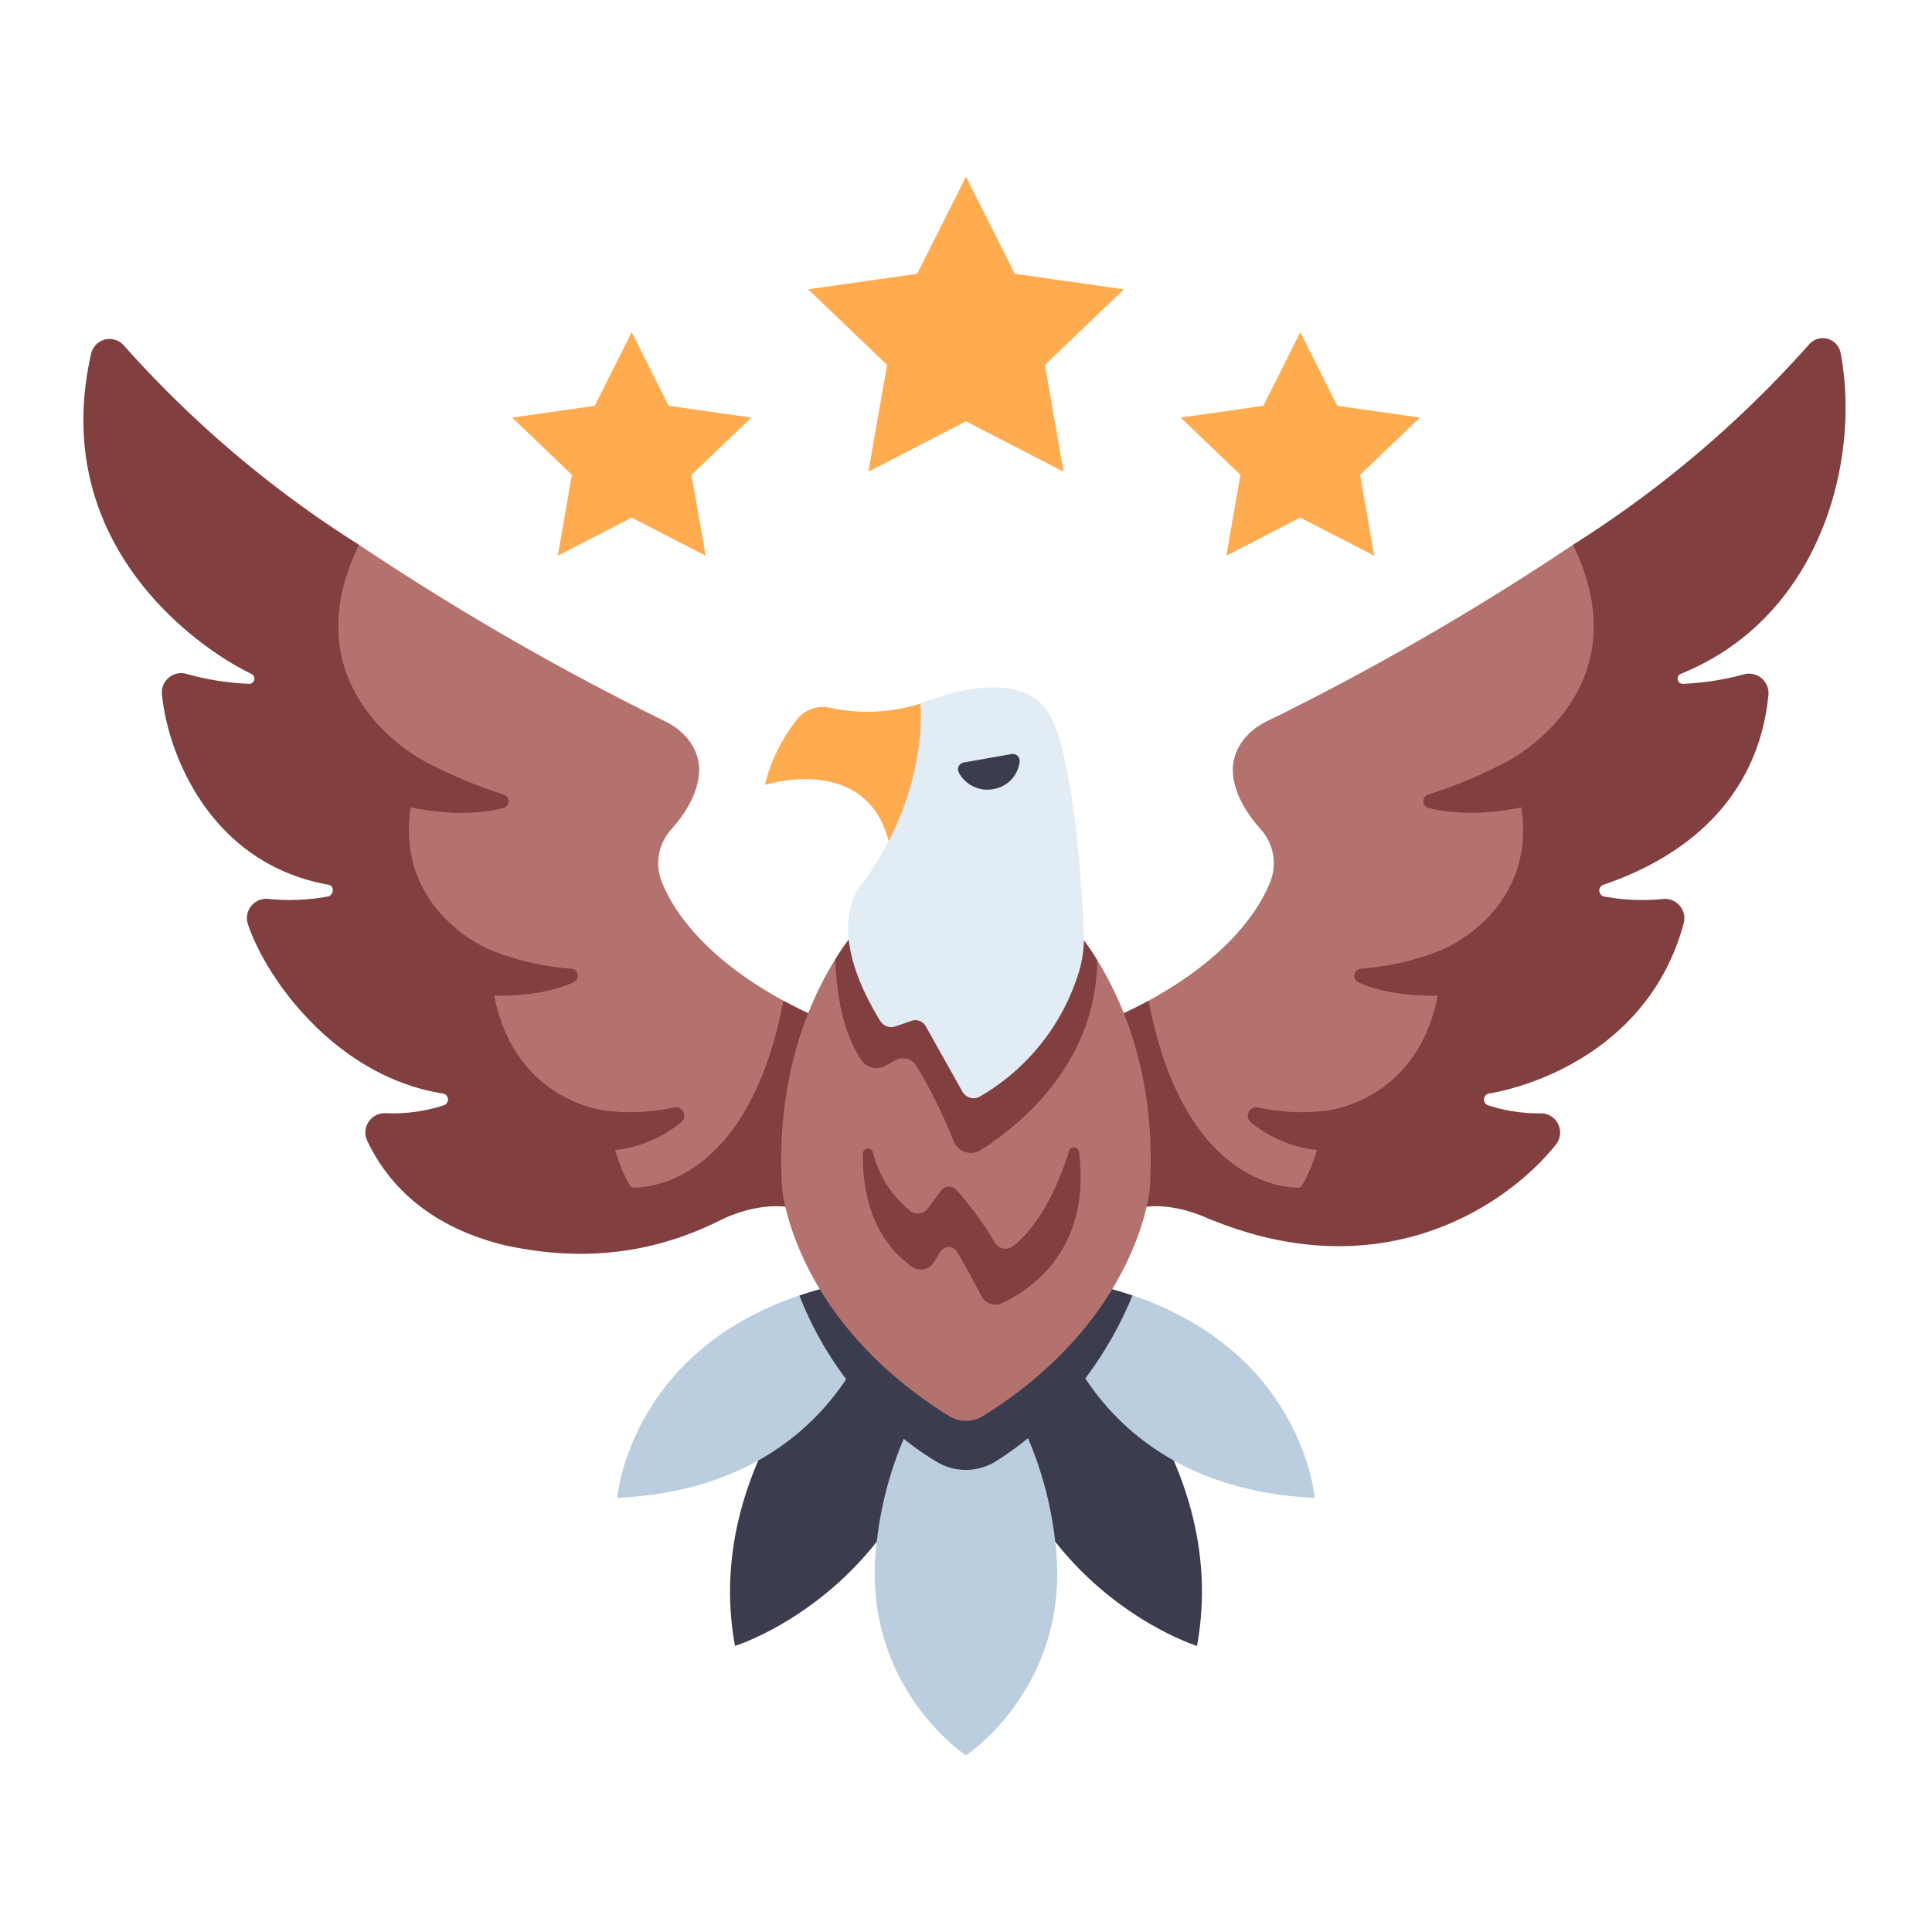 <svg id="flat" height="512" viewBox="0 0 340 340" width="512" xmlns="http://www.w3.org/2000/svg"><path d="m296.193 120.34a.915.915 0 0 1 -.47-1.728c24.762-9.955 31.795-37.773 28.182-56.556a3.191 3.191 0 0 0 -5.5-1.486 193.8 193.8 0 0 1 -41.588 35.306l-64.345 118.485c30.889 12.951 52.986-2.444 61.363-12.954a3.392 3.392 0 0 0 -2.673-5.481 28.422 28.422 0 0 1 -9.272-1.413 1.07 1.07 0 0 1 .14-2.067c9.226-1.584 28.555-8.769 34.272-29.953a3.414 3.414 0 0 0 -3.635-4.285 37.517 37.517 0 0 1 -10.339-.431 1.074 1.074 0 0 1 -.148-2.075c7.273-2.487 26.728-10.319 29.029-33.349a3.433 3.433 0 0 0 -4.318-3.681 47.694 47.694 0 0 1 -10.698 1.668z" fill="#813f40"/><path d="m63.181 95.876a193.715 193.715 0 0 1 -41.431-35.132 3.331 3.331 0 0 0 -5.711 1.5c-7.704 33.829 19.361 52.156 28.238 56.368a.916.916 0 0 1 -.47 1.728 47.4 47.4 0 0 1 -10.907-1.729 3.409 3.409 0 0 0 -4.4 3.581c1.077 10.915 8.768 29.857 29.314 33.51 1.094.195.945 1.874-.148 2.075a37.531 37.531 0 0 1 -10.459.419 3.4 3.4 0 0 0 -3.583 4.448c3.466 10.171 15.863 26.9 34.34 29.8a1.069 1.069 0 0 1 .14 2.067 28.83 28.83 0 0 1 -10.304 1.389 3.406 3.406 0 0 0 -3.153 4.9c3.368 7.1 10.262 15 24.369 18.386 12.5 2.681 25.27 2.01 38.51-4.83z" fill="#813f40"/><path d="m152.555 230.3s-29.462 25.246-23.209 59.357c0 0 33.5-10.381 37.879-51.485z" fill="#3c3c4f"/><path d="m148.912 242.716c-5.783 8.716-17.563 19.86-40.266 20.88 0 0 1.933-25.434 32.026-35.625z" fill="#bacee0"/><path d="m187.445 230.3s29.462 25.246 23.209 59.357c0 0-33.5-10.381-37.879-51.485z" fill="#3c3c4f"/><path d="m190.994 242.575c5.749 8.736 17.534 20 40.36 21.021 0 0-1.934-25.447-32.049-35.633z" fill="#bacee0"/><path d="m185.642 270.8a64.607 64.607 0 0 0 -4.731-17.7l-21.873.115a64.772 64.772 0 0 0 -4.68 17.589c-3.45 25.632 15.642 38.115 15.642 38.115s19.092-12.483 15.642-38.119z" fill="#bacee0"/><path d="m190.752 225.67-4.693 6.569a38.3 38.3 0 0 0 4.941 10.332 65.978 65.978 0 0 0 8.3-14.589 70.734 70.734 0 0 0 -8.548-2.312z" fill="#3c3c4f"/><path d="m180.906 253.1c-4.794-10.779-10.906-13.658-10.906-13.658s-6.156 2.9-10.957 13.771a53.387 53.387 0 0 0 5.768 4.022 9.973 9.973 0 0 0 10.434-.062 55.711 55.711 0 0 0 5.661-4.073z" fill="#3c3c4f"/><path d="m140.679 227.989a61.651 61.651 0 0 0 8.229 14.724 38.392 38.392 0 0 0 5.033-10.474l-4.693-6.569a70.76 70.76 0 0 0 -8.569 2.319z" fill="#3c3c4f"/><path d="m276.819 95.876a467.862 467.862 0 0 1 -53.884 31.07c-3.642 1.773-6.273 5.183-5.956 9.164.215 2.691 1.479 5.991 4.84 9.789a8.907 8.907 0 0 1 1.793 9.122c-2.079 5.34-7.749 13.6-21.474 21.076 0 0-1.739 14.5 5.637 25.824s21.118 7.065 21.118 7.065c1.942-3.092 3.532-7.421 4.068-13.477 0 0 20.626-1.493 20.844-28.375 0 0 21.577-8.687 11.589-33.222 0 0 24.018-12.221 11.425-38.036z" fill="#b4726f"/><g fill="#813f40"><path d="m265.394 133.912a83.35 83.35 0 0 1 -14.017 5.907 1.229 1.229 0 0 0 .017 2.368c3.545.9 9.56 1.552 18.011-.478z"/><path d="m253.805 167.134a46.935 46.935 0 0 1 -14.275 3.332 1.254 1.254 0 0 0 -.481 2.389c2.815 1.318 7.653 2.63 15.562 2.331z"/><path d="m232.961 195.509a35.52 35.52 0 0 1 -11.587-.622 1.49 1.49 0 0 0 -1.261 2.6 21.931 21.931 0 0 0 14.875 5z"/><path d="m196.051 214.284v-35.2c2.193-.977 4.214-1.974 6.087-2.984 6.568 34.571 26.755 32.889 26.755 32.889-3.261 5.19-10.739 7.851-16.421 5.375-10.672-4.651-16.421-.08-16.421-.08z"/></g><path d="m63.181 95.876a467.862 467.862 0 0 0 53.884 31.07c3.642 1.773 6.273 5.183 5.956 9.164-.215 2.691-1.479 5.991-4.84 9.789a8.907 8.907 0 0 0 -1.793 9.122c2.079 5.34 7.749 13.6 21.474 21.076 0 0 1.739 14.5-5.637 25.824s-21.118 7.065-21.118 7.065c-1.942-3.092-3.532-7.421-4.068-13.477 0 0-20.626-1.493-20.844-28.375 0 0-21.577-8.687-11.589-33.222 0 0-24.018-12.221-11.425-38.036z" fill="#b4726f"/><path d="m74.606 133.912a83.35 83.35 0 0 0 14.017 5.907 1.229 1.229 0 0 1 -.017 2.368c-3.545.9-9.56 1.552-18.011-.478z" fill="#813f40"/><path d="m86.2 167.134a46.935 46.935 0 0 0 14.275 3.332 1.254 1.254 0 0 1 .481 2.389c-2.815 1.318-7.653 2.63-15.562 2.331z" fill="#813f40"/><path d="m107.039 195.509a35.52 35.52 0 0 0 11.587-.622 1.49 1.49 0 0 1 1.261 2.6 21.931 21.931 0 0 1 -14.875 5z" fill="#813f40"/><path d="m143.949 214.284v-35.2c-2.193-.977-4.214-1.974-6.087-2.984-6.568 34.571-26.755 32.889-26.755 32.889 3.261 5.19 10.739 7.851 16.421 5.375 10.672-4.651 16.421-.08 16.421-.08z" fill="#813f40"/><path d="m170 74.141-17.172 8.871 3.28-18.789-13.893-13.306 19.199-2.741 8.586-17.095 8.586 17.095 19.199 2.741-13.893 13.306 3.28 18.789z" fill="#ffab50"/><path d="m111.172 91.086-13.012 6.721 2.485-14.237-10.526-10.082 14.547-2.077 6.506-12.953 6.505 12.953 14.548 2.077-10.527 10.082 2.485 14.237z" fill="#ffab50"/><path d="m228.828 91.086 13.012 6.721-2.485-14.237 10.526-10.082-14.547-2.077-6.506-12.953-6.505 12.953-14.548 2.077 10.527 10.082-2.485 14.237z" fill="#ffab50"/><path d="m146.989 168.832c-4.607 7.388-10.562 20.919-9.336 40.332 0 0 1.816 22.893 29.341 40.027a5.7 5.7 0 0 0 6.012 0c27.525-17.134 29.341-40.027 29.341-40.027 1.219-19.3-4.658-32.783-9.253-40.2z" fill="#b4726f"/><path d="m188.148 202.548c-1.468 4.7-4.574 12.579-9.838 16.734a2.192 2.192 0 0 1 -3.255-.637 58.561 58.561 0 0 0 -6.734-9.227 1.752 1.752 0 0 0 -2.73.123l-2.285 3.109a2.218 2.218 0 0 1 -3.178.393 19.2 19.2 0 0 1 -6.514-10.265.892.892 0 0 0 -1.753.228c-.107 6.178 1.3 14.662 8.636 19.935a2.711 2.711 0 0 0 3.895-.838l1.049-1.763a1.754 1.754 0 0 1 3.026.016c1.166 2.009 2.818 4.931 4.266 7.769a2.7 2.7 0 0 0 3.532 1.228c5.023-2.3 15.815-9.336 13.62-26.66a.893.893 0 0 0 -1.737-.145z" fill="#813f40"/><path d="m151.983 162.227a38.821 38.821 0 0 0 -4.993 6.606c.172 4.19.706 11.884 4.625 17.776a3.155 3.155 0 0 0 4.13.983l1.862-1.013a2.731 2.731 0 0 1 3.593.9 84.381 84.381 0 0 1 6.616 13.372 3.27 3.27 0 0 0 4.765 1.536c6.547-4.128 20.357-15.008 20.512-33.424a39.034 39.034 0 0 0 -5.076-6.738z" fill="#813f40"/><path d="m161.97 123.824a31.277 31.277 0 0 1 -16.018.715 5.726 5.726 0 0 0 -5.552 1.909 29.66 29.66 0 0 0 -5.787 11.671s20.192-6.4 22.363 13.227c0 0 9.771-10.24 4.994-27.522z" fill="#ffab50"/><path d="m161.97 123.824s1.737 15.148-9.987 31.363c0 0-7.791 7.05 2.924 24.479a2.277 2.277 0 0 0 2.678.963l2.834-.98a2.079 2.079 0 0 1 2.492.948l6.456 11.51a2.257 2.257 0 0 0 3.092.862 38.331 38.331 0 0 0 17.432-21.986 20.872 20.872 0 0 0 .84-6.963c-.362-8.17-1.7-30.134-5.912-38.058-5.21-9.814-22.849-2.138-22.849-2.138z" fill="#e1ecf4"/><path d="m169.61 134.181 8.4-1.479a1.227 1.227 0 0 1 1.416 1.443 5.518 5.518 0 0 1 -4.574 4.713 5.665 5.665 0 0 1 -6.064-2.806 1.226 1.226 0 0 1 .822-1.871z" fill="#3c3c4f"/></svg>